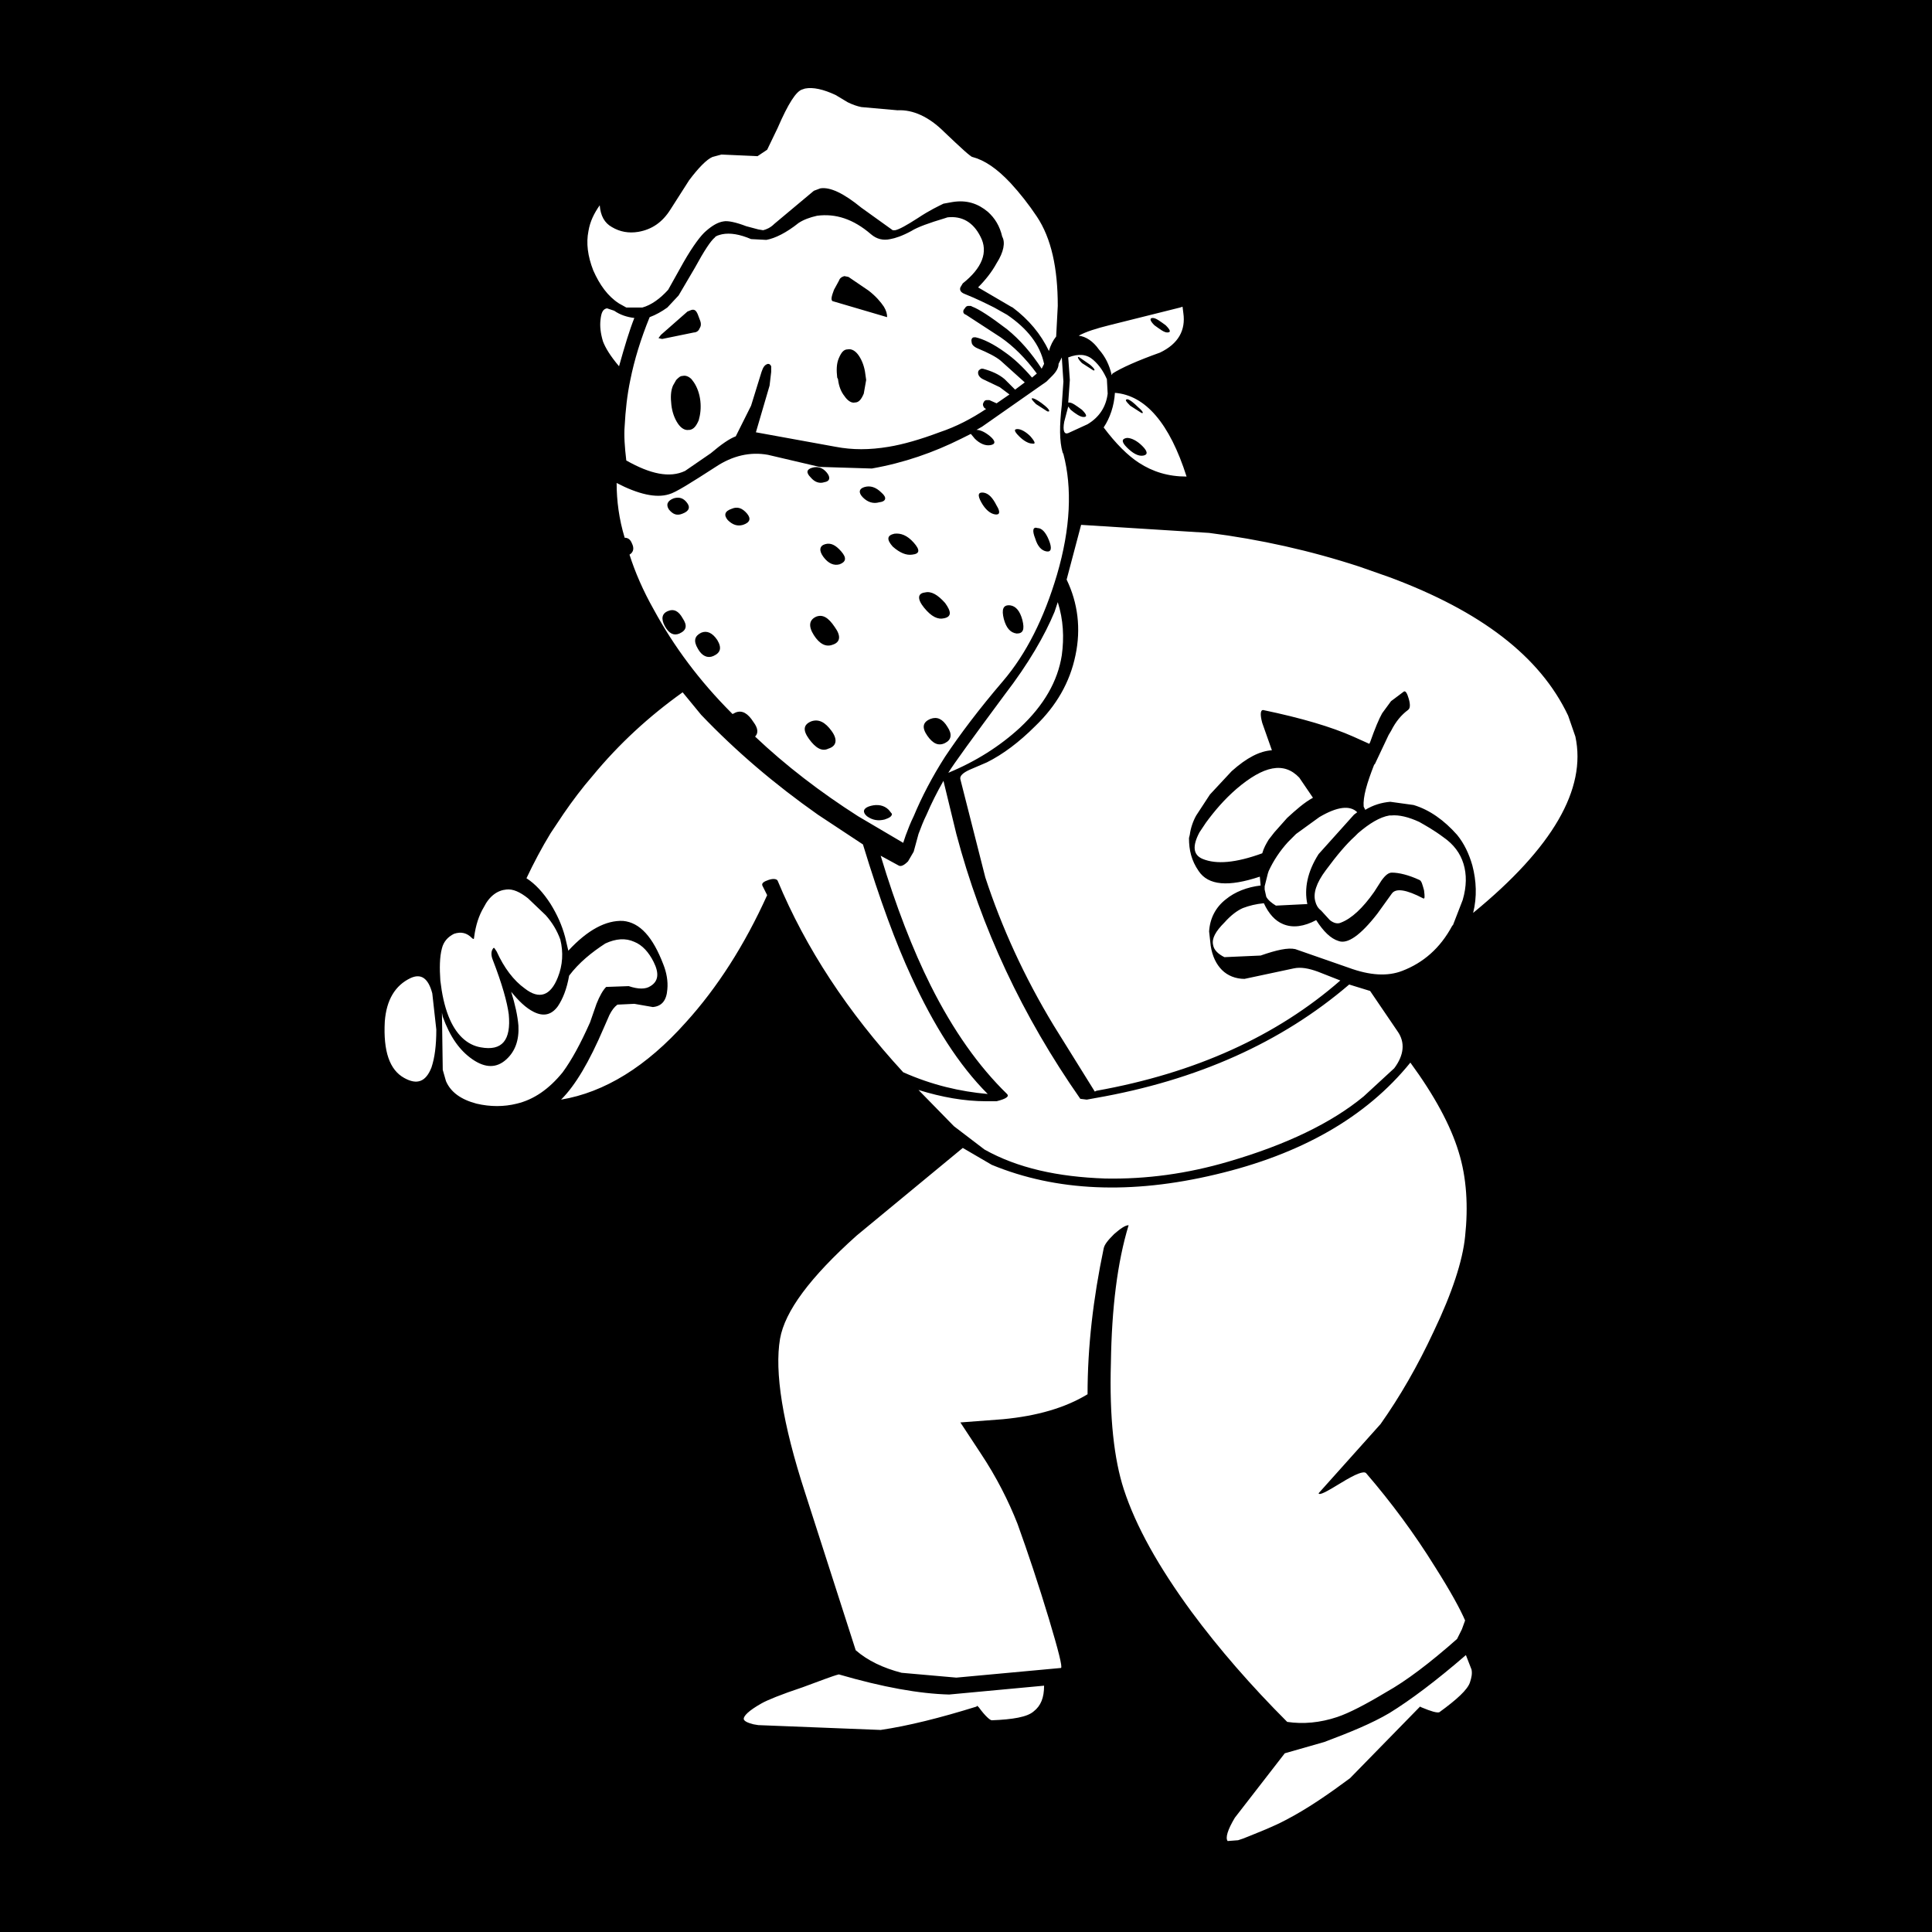 <?xml version="1.0" encoding="utf-8"?>
<!-- Generator: Adobe Illustrator 25.4.1, SVG Export Plug-In . SVG Version: 6.00 Build 0)  -->
<svg version="1.1" id="Sneak_x2C_PerkClip_x5F_4c935" image-rendering="auto"
	 xmlns="http://www.w3.org/2000/svg" xmlns:xlink="http://www.w3.org/1999/xlink" x="0px" y="0px" viewBox="0 0 240 240"
	 style="enable-background:new 0 0 240 240;" xml:space="preserve">
<style type="text/css">
	.st0{fill:#FFFFFF;}
</style>
<g>
	<rect width="240" height="240"/>
	<path class="st0" d="M153.4,225.8c-0.9,1.5-1.2,2.5-0.9,2.9l1.3-0.1l0.6-0.2c2-0.8,3.8-1.5,5.3-2.3c2.7-1.4,5.3-3.2,8-5.2l8.7-8.9
		l0.2,0.1c1.2,0.5,1.9,0.7,2.2,0.6c2.2-1.6,3.5-2.8,3.8-3.7c0.2-0.6,0.3-1.1,0.2-1.6l-0.7-1.8c-3.7,3.2-6.9,5.6-9.5,7.2
		c-2.2,1.3-4.9,2.4-8.1,3.6l-4.9,1.4L153.4,225.8 M121.6,212.1c0.8,1.1,1.4,1.6,1.6,1.6c2.6-0.1,4.4-0.4,5.2-1.1
		c0.9-0.7,1.3-1.7,1.3-3.2l-11.8,1.1c-3.7-0.1-8.2-0.9-13.7-2.5c-0.8,0.2-2.3,0.8-4.5,1.6c-2.7,0.9-4.4,1.6-5.1,2
		c-1.6,0.9-2.3,1.6-2.2,2c0.1,0.2,0.4,0.4,1.2,0.6l0.6,0.1l15.2,0.6c3.4-0.5,7.4-1.5,11.9-2.9l0.1-0.1L121.6,212.1 M53.7,123.4
		c-0.5-1.9-1.4-2.5-2.7-1.9c-1.9,0.9-3,2.7-3.2,5.4c-0.2,3.7,0.6,6,2.4,7c1.6,0.9,2.7,0.5,3.4-1.3c0.4-1.2,0.6-2.7,0.6-4.7
		L53.7,123.4 M70.7,121.2L70.7,121.2c-0.3,1.7-0.8,2.9-1.4,3.8c-0.8,1.1-1.8,1.3-3,0.7c-1-0.5-1.9-1.4-2.8-2.5
		c0.5,1.6,0.8,3,0.9,4.2c0.1,1.8-0.4,3.2-1.5,4.2c-1.2,1.1-2.6,1.1-4.2,0c-1.6-1.1-2.8-2.8-3.7-5.3l-0.1-0.5l0.1,7.1l0.4,1.4
		c0.6,1.4,1.9,2.3,3.8,2.8c1.7,0.4,3.4,0.4,5,0c2.1-0.5,4-1.8,5.7-3.9c1.1-1.5,2.2-3.5,3.4-6.2l0.8-2.3c0.4-1,0.8-1.7,1.2-2.1
		l2.8-0.1c1.2,0.4,2.1,0.4,2.7,0c1-0.6,1.1-1.6,0.4-3c-0.6-1.2-1.4-2.1-2.4-2.5c-1.1-0.5-2.3-0.4-3.6,0.2
		C73.5,118.3,71.9,119.6,70.7,121.2 M69.6,116.7c-0.4-1.1-1-2.1-1.8-3l-2.2-2.1c-1-0.8-1.9-1.2-2.7-1.1c-1.1,0.1-2.1,0.8-2.8,2.2
		c-0.6,1-1,2.2-1.2,3.7c0,0.3-0.1,0.3-0.3,0.1c-0.6-0.6-1.3-0.8-2.2-0.5c-0.8,0.4-1.3,1-1.5,1.8c-0.3,1.1-0.3,2.5-0.2,4
		c0.2,1.7,0.5,3.1,1,4.4c0.9,2.3,2.3,3.6,4,3.9c2.7,0.5,3.8-0.9,3.5-4.1c-0.2-1.5-0.8-3.7-2-6.8c-0.2-0.5-0.2-1,0-1.3
		c0.1-0.2,0.2-0.2,0.3,0l0.2,0.3c0.9,2,2.1,3.6,3.5,4.6c1.8,1.4,3.2,0.9,4.1-1.4C69.9,119.9,70,118.3,69.6,116.7 M78.8,39.5
		c-0.9-0.1-1.8-0.4-2.5-0.9l-0.9-0.3c-0.5,0.1-0.7,0.5-0.8,1.4c-0.1,0.8,0,1.7,0.3,2.7c0.3,0.8,0.9,1.8,2,3.1
		C77.6,43,78.2,41,78.8,39.5 M161.4,96.6c-1.9-2-4.4-1.5-7.8,1.4c-1.5,1.3-2.7,2.7-3.8,4.2l-0.8,1.2c-0.9,1.7-0.8,2.8,0.4,3.3
		c1.7,0.7,4.1,0.5,7.4-0.7c0.2-0.7,0.5-1.2,0.8-1.7l0.7-0.9l1.6-1.8c1.1-1,2.1-1.9,3.2-2.5L161.4,96.6 M131,76
		c-1.2,2.9-3.2,6.4-6.2,10.3c-4,5.4-6.4,8.7-7,9.7c3.4-1.4,6.4-3.3,8.9-5.6c3-2.8,4.7-5.8,5.2-9c0.3-2.2,0.2-4.4-0.5-6.6L131,76
		 M137.1,53.1c1.5,2,3,3.5,4.4,4.4c1.7,1.1,3.6,1.7,5.9,1.7c-2.1-6.6-5.1-10.1-8.9-10.4C138.4,50.4,137.9,51.9,137.1,53.1
		 M141.9,55.4c0.7,0.7,0.7,1.1,0.1,1.2c-0.6,0.1-1.3-0.3-2-1c-0.7-0.7-0.7-1.1,0-1.2C140.5,54.4,141.2,54.7,141.9,55.4 M140.4,50.4
		c-0.6-0.6-0.7-0.8-0.3-0.8c0.3,0.1,0.7,0.4,1.3,1c0.6,0.5,0.7,0.8,0.4,0.7L140.4,50.4 M87.1,88.8L84.8,86c-4.2,3-7.9,6.4-11.2,10.4
		c-1.3,1.5-2.5,3.1-3.6,4.7l-1.6,2.4c-1.1,1.8-2.1,3.7-3,5.6c1.1,0.7,2.1,1.8,3,3.2c0.8,1.3,1.4,2.6,1.8,4.1l0.4,1.7
		c2.4-2.6,4.7-3.8,6.8-3.7c2.1,0.2,3.7,2,5,5.4c0.4,1,0.6,2.1,0.5,3.1c-0.1,1.4-0.7,2.1-1.8,2.2l-2.3-0.4l-2.1,0.1
		c-0.4,0.3-0.7,0.7-1,1.3l-0.7,1.6c-1.8,4.2-3.5,7.1-5.3,8.9c5.4-0.9,10.6-4.1,15.5-9.6c3.9-4.3,7.3-9.6,10.1-15.8l-0.6-1.2
		c-0.1-0.3,0.2-0.5,0.8-0.7c0.6-0.2,1-0.1,1.1,0.1c3.5,8.4,8.7,16.3,15.6,23.8c3.6,1.6,7.1,2.4,10.5,2.7c-3.6-3.6-6.7-8.5-9.5-14.6
		c-1.9-4.1-3.9-9.5-6-16.4l-5.6-3.7C96.2,97.4,91.4,93.3,87.1,88.8 M138.1,46.6l0.1-0.2c1.1-0.7,3.1-1.6,5.9-2.6
		c2.3-1.1,3.2-2.8,2.9-4.9l-0.1-0.8l-0.3,0.1l-8.8,2.2c-1.6,0.4-2.9,0.8-3.8,1.3c0.9,0.1,1.8,0.7,2.5,1.7
		C137.3,44.3,137.8,45.3,138.1,46.6 M143.2,39.5c0.4,0,0.9,0.4,1.6,0.9c0.6,0.6,0.7,0.9,0.2,0.9c-0.4,0-0.9-0.4-1.6-0.9
		C142.8,39.8,142.8,39.5,143.2,39.5 M135.8,44.7c-0.8-0.7-1.8-0.8-3.1-0.3l0.2,2.8l-0.2,2.8h0.1c0.4,0,0.9,0.4,1.6,0.9
		c0.6,0.6,0.7,0.9,0.2,0.9c-0.4,0-1-0.4-1.6-0.9l-0.3-0.4l-0.5,1.9c-0.2,1.1,0,1.6,0.5,1.4l2.4-1.1c1.5-0.9,2.3-2.2,2.5-3.8
		l-0.1-1.8C137.1,46.2,136.6,45.4,135.8,44.7 M134.1,44.4l1.3,0.9c0.6,0.5,0.7,0.8,0.4,0.7l-1.4-0.9
		C133.8,44.5,133.8,44.2,134.1,44.4 M131.5,45.2c0,0.5-0.3,1-0.8,1.5l-0.7,0.7l-8,5.6l-0.7,0.4c0.5,0,1.1,0.3,1.7,0.8
		c0.7,0.6,0.7,1,0,1.1c-0.6,0.1-1.3-0.2-1.9-0.8l-0.5-0.6l-1.2,0.6c-3.4,1.7-7.1,3-11.1,3.7l-6.5-0.2l-6.4-1.5
		c-2.2-0.4-4.4,0.1-6.5,1.5c-3.1,2-5,3.2-5.8,3.4c-1.6,0.5-3.8,0-6.5-1.4c0,2.2,0.3,4.5,1,6.8c0.4,0,0.7,0.2,0.9,0.7
		c0.3,0.6,0.2,1.1-0.3,1.4c0.7,2.2,1.7,4.5,3,6.8c2.5,4.6,5.7,8.9,9.7,12.9l0.1,0.1l0.4-0.2c0.8-0.3,1.5,0.1,2.2,1.2
		c0.6,0.8,0.6,1.4,0.2,1.8c3.8,3.6,8.1,6.9,12.8,9.9l5.6,3.3l0.3-0.9c0.3-0.8,0.6-1.6,1-2.4c1-2.4,2.3-4.9,3.9-7.4
		c1.8-2.7,4.2-5.9,7.2-9.4c2.9-3.4,5.1-7.8,6.7-13.2c1.7-5.8,1.9-10.8,0.8-15l-0.1-0.2c-0.4-1.4-0.4-3.3-0.1-5.9l0.2-2.9l-0.2-3
		L131.5,45.2 M107.2,61.8c-0.6-0.6-0.5-1.1,0.2-1.3c0.7-0.2,1.4,0,2.1,0.7c0.7,0.6,0.6,1.1-0.3,1.2
		C108.5,62.6,107.8,62.4,107.2,61.8 M102.7,58.7c0.5,0.6,0.4,1.1-0.3,1.2c-0.6,0.2-1.2,0-1.7-0.6c-0.6-0.6-0.5-1,0.2-1.2
		C101.6,57.9,102.2,58.1,102.7,58.7 M102.3,69.2c-0.6-0.8-0.5-1.4,0.2-1.6c0.7-0.2,1.3,0.1,2,0.9c0.7,0.8,0.6,1.3-0.2,1.6
		C103.6,70.3,102.9,70,102.3,69.2 M110.9,67.9c-0.8-0.9-0.7-1.4,0.2-1.6c0.8-0.1,1.6,0.2,2.4,1.1c0.8,0.9,0.8,1.4-0.2,1.5
		C112.6,69,111.8,68.7,110.9,67.9 M85.3,62.4c0.5,0.6,0.3,1.1-0.5,1.4c-0.7,0.3-1.2,0.1-1.7-0.5c-0.4-0.6-0.2-1.1,0.6-1.4
		C84.4,61.7,84.9,61.9,85.3,62.4 M90.4,64.6c-0.5-0.6-0.4-1.1,0.5-1.4c0.7-0.3,1.3-0.1,1.9,0.6c0.5,0.6,0.4,1.1-0.5,1.4
		C91.6,65.4,91,65.2,90.4,64.6 M84.4,78.7c-0.7,0.3-1.3,0-1.8-0.9c-0.5-0.9-0.4-1.6,0.4-1.9c0.7-0.3,1.3,0,1.8,0.9
		C85.4,77.7,85.3,78.3,84.4,78.7 M87.1,78.6c0.7-0.3,1.4,0,2,0.9c0.6,1,0.4,1.6-0.5,2c-0.7,0.3-1.4,0-1.9-0.9
		C86.1,79.6,86.3,79,87.1,78.6 M100.5,91.8c-0.8-1.1-0.7-1.8,0.3-2.2c0.9-0.3,1.7,0.1,2.5,1.2c0.8,1.1,0.6,1.9-0.4,2.2
		C102.1,93.4,101.3,92.9,100.5,91.8 M117.3,76.8c-0.8,0.2-1.6-0.2-2.5-1.3c-0.9-1.1-0.8-1.8,0.1-1.9c0.8-0.2,1.6,0.3,2.5,1.3
		C118.2,76,118.2,76.6,117.3,76.8 M103.7,77.9c0.8,1.1,0.7,1.9-0.3,2.2c-0.8,0.3-1.6-0.1-2.3-1.2s-0.6-1.9,0.3-2.3
		C102.2,76.3,102.9,76.7,103.7,77.9 M115.2,91.4c-0.7-1-0.6-1.7,0.4-2.1c0.8-0.3,1.5,0,2.1,1c0.6,0.9,0.5,1.6-0.3,2
		C116.6,92.7,115.9,92.4,115.2,91.4 M129.8,50.4c0.6,0.5,0.7,0.8,0.3,0.7l-1.4-0.9c-0.6-0.6-0.7-0.8-0.3-0.7
		C128.7,49.6,129.2,49.9,129.8,50.4 M128.2,55.1c-0.4,0-1-0.3-1.6-0.9c-0.6-0.6-0.7-0.9-0.2-0.9c0.4,0,1,0.3,1.6,0.9
		C128.6,54.9,128.7,55.2,128.2,55.1 M130.3,67.1c0.4,1,0.3,1.5-0.3,1.4c-0.6-0.1-1.1-0.6-1.4-1.6c-0.4-1-0.3-1.5,0.3-1.3
		C129.4,65.6,129.9,66.1,130.3,67.1 M123.6,63.9c-0.6-0.1-1.2-0.6-1.7-1.5s-0.4-1.3,0.3-1.2c0.6,0.1,1.1,0.6,1.6,1.6
		C124.3,63.6,124.2,64,123.6,63.9 M124.7,76.9c-0.3-1.2-0.1-1.8,0.8-1.7c0.7,0.1,1.2,0.7,1.5,1.8c0.3,1.2,0.1,1.7-0.7,1.7
		C125.5,78.6,125,78,124.7,76.9 M108.2,100.1c0.8-0.2,1.6-0.1,2.2,0.5l0.4,0.5c0,0.3-0.3,0.5-0.9,0.7c-0.8,0.2-1.5,0.1-2.2-0.4
		l-0.2-0.2C107.1,100.7,107.4,100.3,108.2,100.1 M125.1,39.1l-1.6-0.9c-1-0.5-2.2-1.1-3.7-1.7c-0.5-0.2-0.6-0.5-0.5-0.8l0.3-0.5
		c2.4-1.9,3.2-3.9,2.2-5.8c-0.9-1.8-2.3-2.6-4.1-2.4l-0.3,0.1c-2,0.6-3.4,1.1-4.2,1.6c-1.1,0.6-2,0.9-2.6,1c-0.9,0.2-1.7,0-2.4-0.6
		c-2.2-1.9-4.4-2.6-6.7-2.3c-0.9,0.2-1.7,0.5-2.3,0.9c-1.5,1.2-2.9,1.9-4,2.1l-1.9-0.1c-1.4-0.6-2.6-0.8-3.6-0.6
		c-0.4,0.1-0.8,0.2-0.9,0.4c-0.5,0.4-1.3,1.6-2.5,3.8l-2,3.4l-1.4,1.5c-0.7,0.5-1.4,0.9-2.2,1.2c-1.1,2.7-1.9,5.3-2.4,7.8
		c-0.4,1.9-0.6,3.8-0.7,5.7c-0.1,1.2,0,2.6,0.2,4.3c3,1.7,5.4,2.2,7.3,1.3l3.2-2.2c1.3-1.1,2.3-1.8,3.1-2.1l1.9-3.8l1.3-4.2
		c0.2-0.6,0.4-0.9,0.8-1c0.2,0,0.3,0.1,0.4,0.3l0,0.7l-0.2,1.7l-1.7,5.8l9.9,1.8c2.1,0.4,4.2,0.4,6.6,0c1.8-0.3,3.9-0.9,6.3-1.8
		c2.1-0.7,4-1.7,5.8-2.9h0c-0.3-0.1-0.4-0.4-0.4-0.6c0.1-0.3,0.2-0.5,0.5-0.5h0.3l0.9,0.4l1.6-1.1l-1.2-0.9l-2.1-1
		c-0.4-0.2-0.6-0.5-0.6-0.8c0-0.3,0.2-0.4,0.4-0.5h0.2c1.1,0.3,2,0.7,2.7,1.3l1.3,1.3l1.2-0.9l-3-2.7c-0.6-0.5-1.6-1-2.8-1.5
		c-0.5-0.2-0.8-0.5-0.8-0.8c-0.1-0.4,0.1-0.6,0.3-0.6h0.2c0.9,0.2,2.2,0.8,3.7,1.9c1,0.7,2.1,1.7,3.3,3.1l0.6-0.5
		c-1.4-1.9-2.9-3.4-4.5-4.5l-4.3-2.8c-0.3-0.1-0.4-0.3-0.3-0.6l0.3-0.4l0.2-0.1h0.4l0.2,0.1c0.8,0.3,2.2,1.2,4.3,2.8
		c1.6,1.3,3,2.9,4.3,4.9l0.3-0.6C129.2,42.8,127.6,40.8,125.1,39.1 M87,39.9c0.1,0.3,0.1,0.6-0.1,0.9c-0.1,0.3-0.4,0.5-0.7,0.5
		l-3.9,0.8h-0.1L81.8,42l0.3-0.4l3.3-2.9l0.5-0.2c0.4-0.1,0.6,0.1,0.8,0.6L87,39.9 M84.8,46.7c0.4-0.1,0.8,0.1,1.1,0.4l0.3,0.4
		c0.4,0.6,0.7,1.4,0.8,2.3c0.1,0.9,0,1.7-0.2,2.4c-0.3,0.7-0.6,1.1-1.1,1.2h-0.1c-0.5,0.1-1-0.2-1.4-0.8c-0.4-0.6-0.7-1.4-0.8-2.3
		c-0.1-0.9-0.1-1.7,0.2-2.4l0.4-0.7C84.3,46.9,84.5,46.7,84.8,46.7 M105.4,34.4l2.5,1.7c0.9,0.7,1.5,1.4,1.9,2
		c0.3,0.5,0.4,0.9,0.4,1.3l-6.8-2c-0.2-0.2-0.1-0.6,0.2-1.4l0.6-1.1c0.1-0.3,0.3-0.5,0.7-0.6L105.4,34.4 M104.9,49.2
		c-0.4-0.5-0.7-1.2-0.8-2.1l-0.1-0.2c-0.1-0.9-0.1-1.7,0.2-2.4c0.3-0.7,0.6-1.1,1.1-1.1c0.5-0.1,1,0.2,1.4,0.8
		c0.4,0.6,0.7,1.4,0.8,2.3l0.1,0.7l-0.3,1.7c-0.3,0.7-0.6,1.1-1.1,1.1h0C105.8,50.1,105.3,49.8,104.9,49.2 M123.8,32.7
		c-0.6,1.1-1.4,2.1-2.3,3l4.1,2.4l0.2,0.1c2,1.5,3.5,3.3,4.5,5.4c0.2-0.7,0.5-1.3,0.9-1.8l0.2-3.8c0-4.7-0.8-8.4-2.6-11.1
		c-1-1.5-2.1-2.9-3.3-4.2c-1.7-1.8-3.2-2.8-4.7-3.2c-0.2,0-1.4-1.1-3.5-3.1c-1.9-1.9-3.9-2.8-5.8-2.7l-4.5-0.4
		c-0.5-0.1-1.1-0.3-1.7-0.6l-1.5-0.9c-1.5-0.7-2.8-1-3.8-0.8l-0.3,0.1c-0.8,0.2-1.8,1.8-3.1,4.8l-1.3,2.7l-1.2,0.8l-4.5-0.2
		l-1.1,0.3c-0.7,0.3-1.7,1.3-2.9,2.9l-2.3,3.6c-1,1.6-2.3,2.5-4,2.8c-1.2,0.2-2.3,0-3.3-0.6c-0.9-0.5-1.4-1.4-1.5-2.7
		c-0.7,1-1.2,2-1.4,3.2c-0.3,1.5-0.1,3.1,0.6,4.9c0.8,1.8,1.8,3.2,3.2,4.1l0.9,0.5h2c1.1-0.3,2.2-1.1,3.2-2.2l1.9-3.4
		c1.2-2.1,2.2-3.4,2.8-3.9c0.8-0.7,1.5-1.1,2.2-1.2c0.5-0.1,1.5,0.1,2.8,0.6l1.5,0.4l0.6,0.1c0.4-0.1,0.9-0.3,1.4-0.8l4.9-4.1
		l0.8-0.3c1.2-0.2,2.9,0.6,5.1,2.4l3.9,2.8h0.3c0.5-0.1,1.4-0.6,2.8-1.5c1.5-1,2.6-1.5,3.2-1.8l1.1-0.2c1.8-0.3,3.2,0.2,4.4,1.2
		c0.9,0.8,1.5,1.8,1.8,3.1C124.9,30.1,124.7,31.3,123.8,32.7 M181.2,143.1c-1-3.3-3-7-6-11.1c-5.5,6.8-13.6,11.4-24.2,13.9
		c-10.5,2.5-19.8,2.1-27.8-1.2l-3.6-2.1l-13.2,10.9c-5.8,5.2-8.9,9.4-9.5,12.8c-0.7,4.1,0.3,10.5,3.1,19.1l6.3,19.6
		c1.5,1.3,3.4,2.2,5.7,2.8l6.8,0.6l13-1.2c0.2-0.1-0.3-2.1-1.5-6.1c-1.3-4.3-2.6-8.2-3.9-11.8c-1.1-2.8-2.6-5.8-4.6-8.8l-2.5-3.8
		l5.3-0.4c4.2-0.4,7.7-1.4,10.5-3.1c0-5.9,0.7-11.9,2-18.1c0.1-0.5,0.5-1,1.3-1.8c0.8-0.7,1.4-1.1,1.8-1.1
		c-1.4,4.6-2.1,10.3-2.2,17.1c-0.2,6.8,0.4,12,1.6,15.7c1.5,4.6,4.3,9.6,8.4,15.2c3.4,4.6,7.4,9.2,11.9,13.7c2,0.3,4.1,0.1,6.2-0.6
		c1.5-0.5,3.6-1.6,6.1-3.1c2.5-1.4,5.4-3.6,8.8-6.6l0.6-1.2l0.4-1.1c-0.6-1.4-1.8-3.6-3.7-6.6c-2.6-4.2-5.5-8.1-8.6-11.7
		c-0.3-0.3-1.3,0.1-3.1,1.2c-1.8,1.1-2.7,1.6-2.8,1.3l7.7-8.6c2.4-3.4,4.6-7.2,6.6-11.5c2.3-4.8,3.6-8.8,3.9-11.8
		C182.4,149.9,182.2,146.3,181.2,143.1 M170.2,123.1l-2.6-0.8c-8.4,7.2-18.9,11.9-31.5,14.1l-1.1,0.2l-0.8-0.1
		c-7.2-10.3-12.3-21.2-15.4-32.9l-1.6-6.6c-0.8,1.4-1.5,2.8-2.1,4.2c-0.4,0.8-0.7,1.6-1,2.4l-0.6,2.2l-0.7,1.2
		c-0.5,0.5-0.9,0.7-1.2,0.5l-2.2-1.2c1.9,6.3,4,11.7,6.2,16.1c2.8,5.6,6,10.1,9.5,13.5c0.3,0.3-0.1,0.6-1.3,0.9h-1.3
		c-2.7,0-5.5-0.5-8.4-1.4l4.4,4.5l3.8,2.9c4.1,2.3,9.1,3.4,15,3.6c5.1,0.1,10.2-0.6,15.3-2.1c7.2-2.1,12.8-4.8,16.8-8.1l3.8-3.5
		c1.2-1.6,1.4-3.2,0.4-4.6L170.2,123.1 M163.8,106.1l4.4-4.9l0.4-0.3c-0.9-0.9-2.5-0.7-4.7,0.6l-2.9,2.1l-1,1
		c-1,1.1-1.8,2.3-2.4,3.6l-0.1,0.3l-0.4,1.6v0.4l0.2,0.9c0.2,0.4,0.7,0.8,1.2,1.1l4-0.2l-0.1,0C162,110.4,162.4,108.3,163.8,106.1
		 M176.3,102.1c-1.3-0.6-2.5-0.9-3.5-0.8l-0.2,0c-1.2,0.2-2.5,1-3.9,2.2l-0.4,0.4c-1,0.9-2.2,2.3-3.6,4.2c-1.2,1.6-1.6,2.9-1.3,3.9
		c0.1,0.4,0.3,0.8,0.7,1.1l1.1,1.2c0.5,0.4,1,0.5,1.4,0.3c1.3-0.5,2.7-1.8,4.1-3.8l0.9-1.4c0.5-0.7,0.9-1,1.3-1
		c0.9,0,2.1,0.3,3.4,0.9c0.3,0.1,0.4,0.6,0.6,1.3c0.1,0.8,0.1,1.1-0.1,1c-2.1-1.1-3.4-1.3-3.9-0.6l-1.8,2.5
		c-2.1,2.7-3.7,3.8-4.8,3.4c-1-0.3-1.9-1.2-2.8-2.6c-1.5,0.8-2.9,1-4.1,0.5c-1-0.4-1.8-1.3-2.4-2.6c-1,0.1-1.8,0.3-2.6,0.6
		c-0.7,0.3-1.5,0.9-2.3,1.8c-1.1,1.1-1.6,2-1.4,2.8c0.1,0.6,0.6,1.1,1.4,1.5l4.5-0.2c2-0.7,3.4-1,4.3-0.8l6.6,2.3
		c2.7,1,4.9,1.1,6.7,0.4c2.6-1,4.7-2.8,6.2-5.6l0.1-0.1l1.2-3.1c0.5-1.7,0.5-3.2,0.1-4.5s-1.2-2.4-2.5-3.3
		C178.1,103.1,177,102.5,176.3,102.1 M172.6,71.7l-3.7-1.3c-6.1-2-12.4-3.4-18.7-4.2l-15.9-1l-1.8,6.8c1.4,2.9,1.8,6.1,1.1,9.4
		c-0.7,3.4-2.4,6.3-5,8.8c-2,2-4,3.5-6,4.5l-2.1,0.9c-0.9,0.4-1.3,0.8-1.2,1.2l3.1,12.2c2,6.1,4.8,12.3,8.5,18.4l5.1,8.2l0.2-0.1
		c12.3-2.2,22.4-6.8,30.3-13.7l-2.8-1.1c-1.1-0.4-2.1-0.6-3-0.4l-6.1,1.3c-1.1,0-2.1-0.4-2.8-1.1c-0.7-0.7-1.2-1.7-1.4-3l-0.2-1.8
		c0.1-1.6,0.8-3,2.1-4c1.1-0.9,2.6-1.5,4.3-1.7l-0.1-1.1c-3.9,1.3-6.4,1.1-7.6-0.7c-0.9-1.3-1.2-2.6-1.2-4.1l0.1-0.4
		c0.1-0.8,0.4-1.7,0.8-2.4l1.7-2.6l2.7-2.9c1.9-1.7,3.5-2.5,5-2.6l-1.2-3.4c-0.3-1.1-0.2-1.6,0.1-1.6c4.8,1,8.5,2.1,11.2,3.3l2,0.9
		l0.1-0.2c0.6-1.7,1.1-2.9,1.5-3.6l1.1-1.5l1.6-1.2c0.2-0.1,0.4,0.2,0.6,0.9s0.2,1.2-0.1,1.4c-0.8,0.6-1.5,1.4-2.1,2.6l-0.3,0.5
		l-1.7,3.6l-0.1,0.1c-0.9,2.3-1.4,4-1.3,5.2l0.2,0.4c1-0.6,2-0.9,3.1-1l2.9,0.4c2,0.6,3.8,1.9,5.4,3.7c0.9,1.1,1.5,2.4,1.9,3.8
		c0.5,1.9,0.6,3.9,0.1,5.9c9.9-8.1,14.1-15.4,12.7-21.9l-0.9-2.6C191.3,81.5,183.9,75.9,172.6,71.7z"/>
</g>
</svg>
